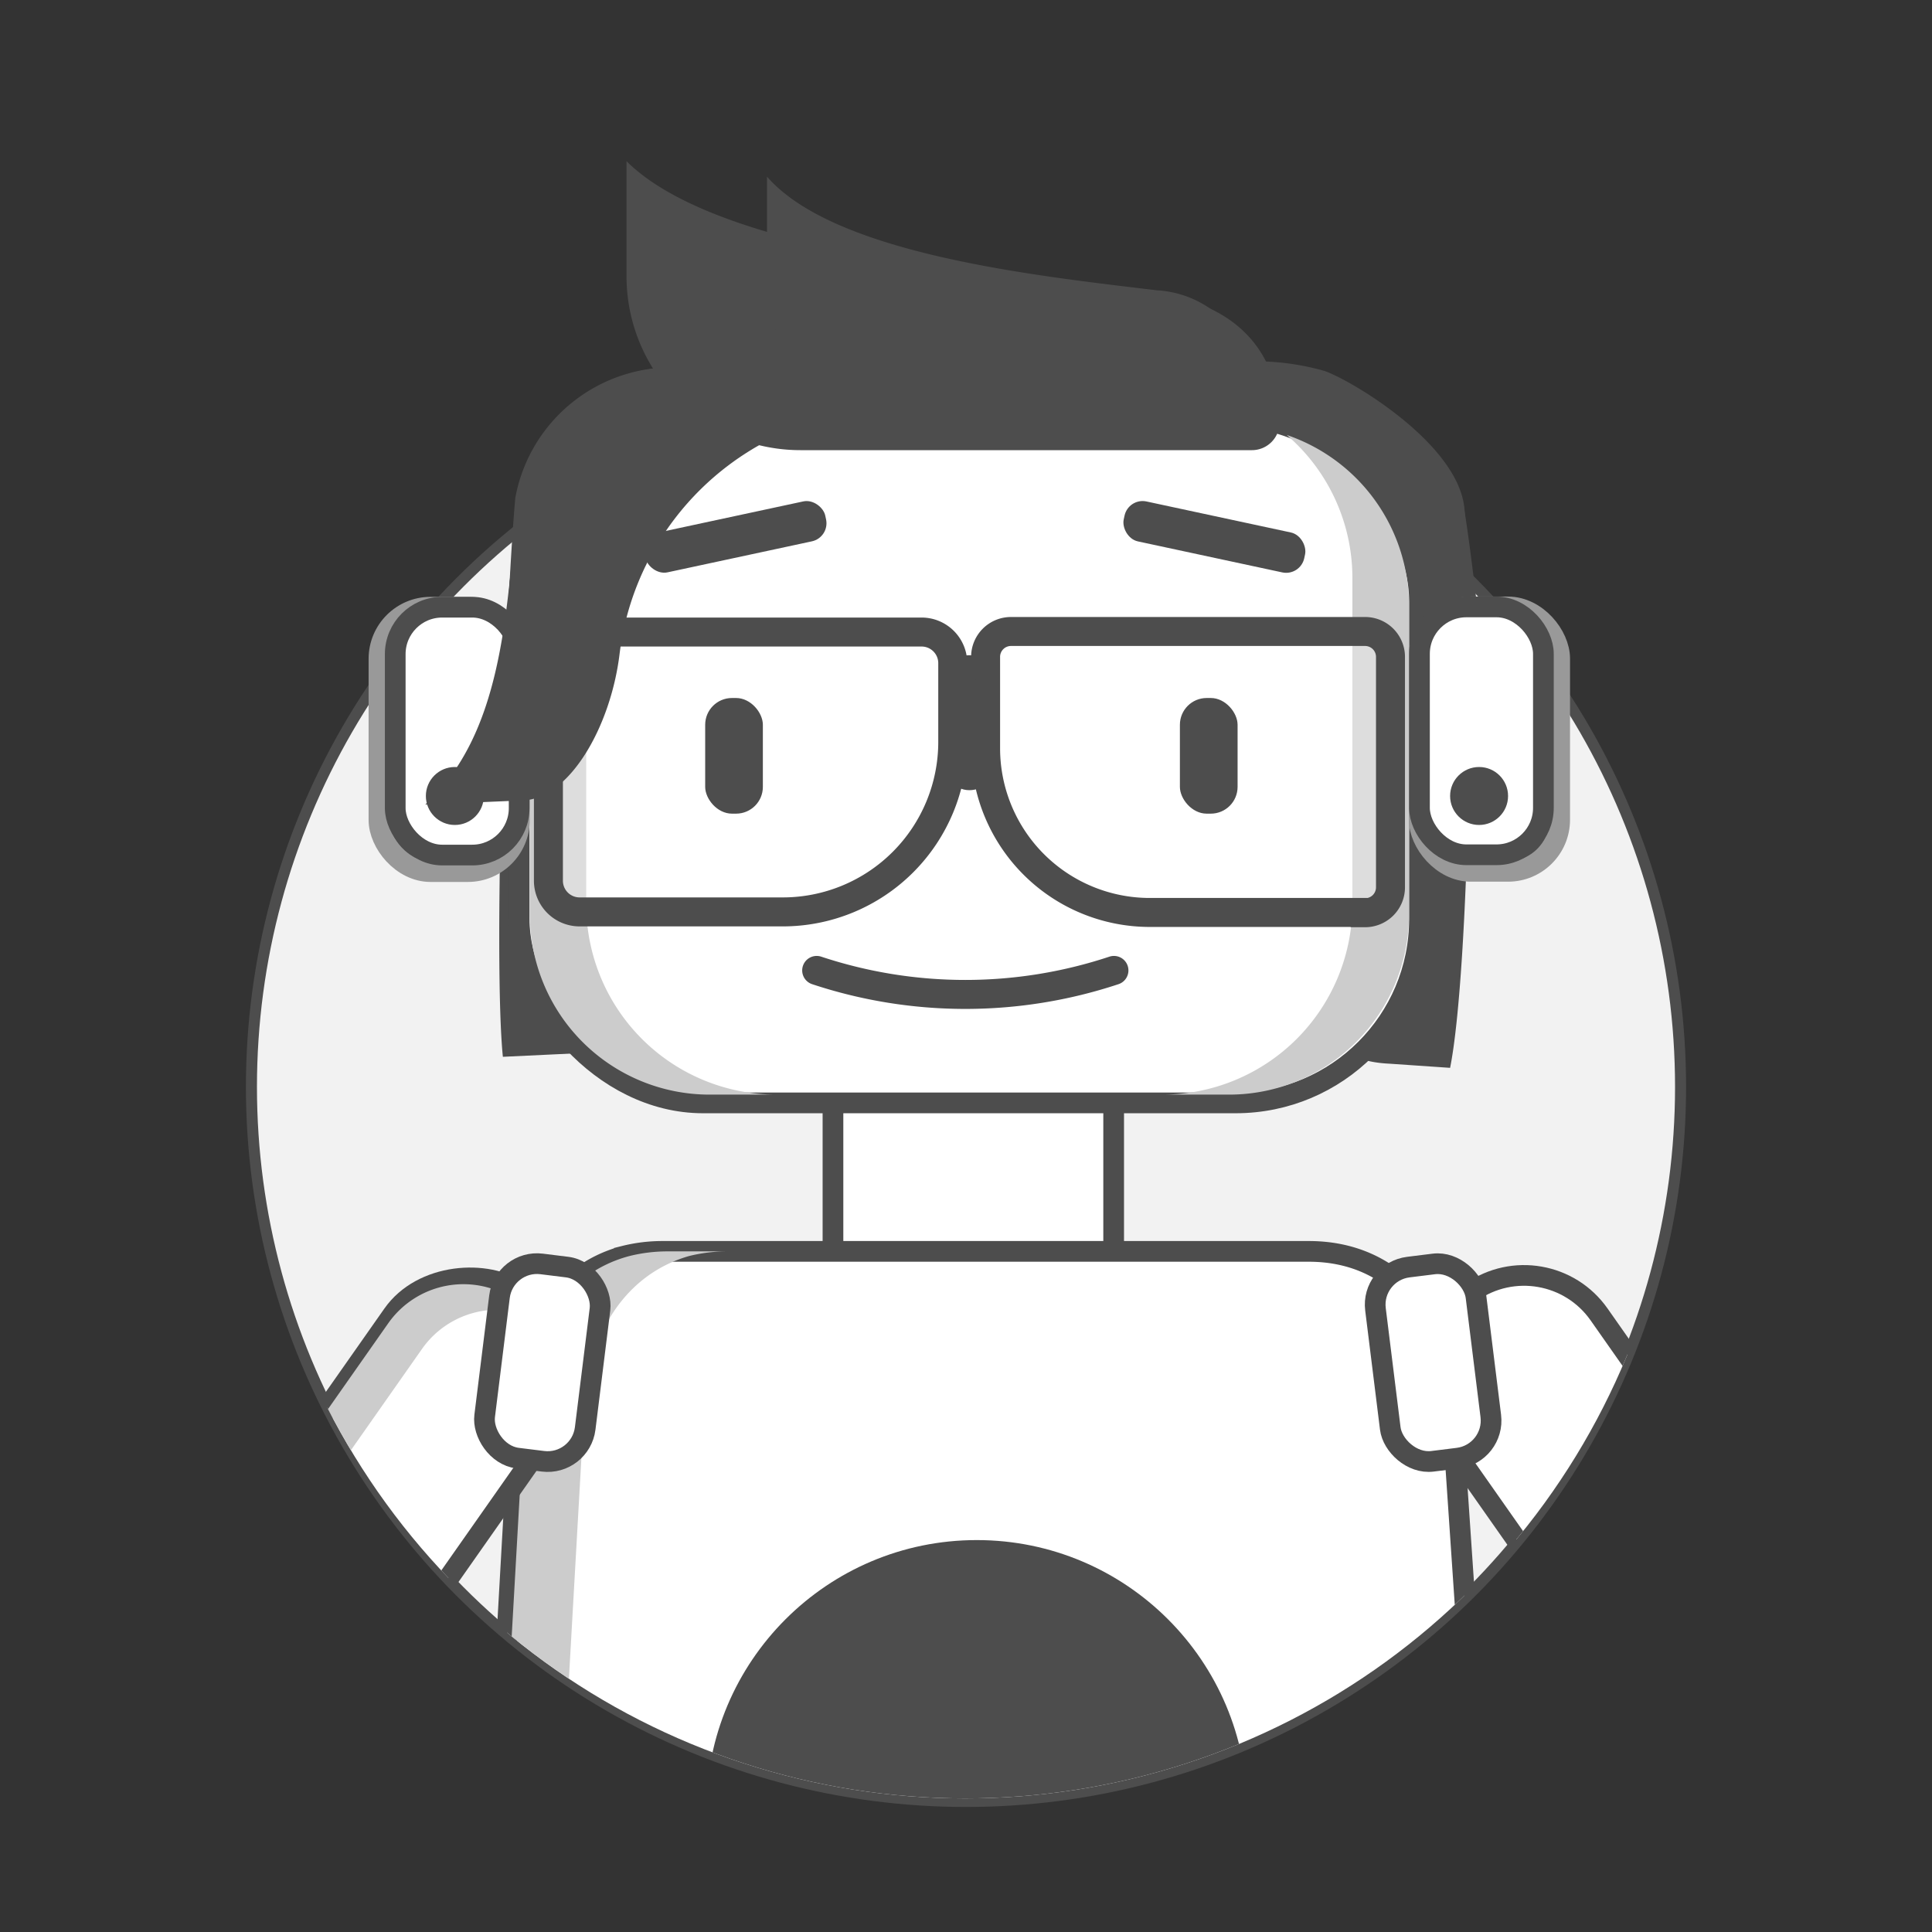 <svg xmlns="http://www.w3.org/2000/svg" xmlns:xlink="http://www.w3.org/1999/xlink" viewBox="0 0 70 70"><rect x="0" y="0" width="70" height="70" fill="#333333" stroke="none"/><defs><style>.cls-1,.cls-11{fill:none;}.cls-2{fill:#f2f2f2;stroke-width:0.4px;}.cls-10,.cls-11,.cls-2,.cls-5,.cls-9{stroke:#4d4d4d;}.cls-10,.cls-11,.cls-2,.cls-5,.cls-7,.cls-9{stroke-miterlimit:10;}.cls-3{clip-path:url(#clip-path);}.cls-10,.cls-4,.cls-7{fill:#4d4d4d;}.cls-5,.cls-8,.cls-9{fill:#fff;}.cls-11,.cls-5,.cls-7{stroke-linecap:round;}.cls-5,.cls-7{stroke-width:0.75px;}.cls-6{fill:#ccc;}.cls-7{stroke:#999;}.cls-9{fill-opacity:0.33;}.cls-11,.cls-9{stroke-width:1.05px;}.cls-10{stroke-width:0.7px;}.cls-12{fill:#999;}</style><clipPath id="clip-path"><path class="cls-1" d="M9.06,39.22c0-14.33,11.53-41.4,25.85-41.4s26,27.07,26,41.4a25.94,25.94,0,1,1-51.88,0Z"/></clipPath></defs><g id="BOT"><circle class="cls-2" cx="35" cy="39.38" r="25.89"/><g class="cls-3"><path class="cls-4" d="M23.17,33.27l.32-18.16c0-.4.65-1.77.18-1.76h0a5.77,5.77,0,0,0-5,4.69c-.38,4.32-.8,16.75-.45,20.25l3.16-.15C24.39,38.05,23.25,35.87,23.17,33.27Z"/><path class="cls-4" d="M48.58,33.62,44.84,15.19c0-.41.23-2.12.7-2.1a9.24,9.24,0,0,1,2.45.35c1,.35,4.87,2.66,5.07,5,.38,4.32.18,16.75-.52,20.25l-2.19-.15C47.36,38.4,48.5,36.22,48.58,33.62Z"/><path class="cls-4" d="M43,15.89l1.05.35c0-.41.66-2.12,1.13-2.1v-.7c2.23.07,7.35,1.75,7.87,5,.7,4.28.58,8.57,3.33,11.11l-3.59-.11c-1.68-.05-3.18-2.66-3.5-5.32A10.13,10.13,0,0,0,43,15.89Z"/><rect class="cls-5" x="30.18" y="37.56" width="10.17" height="12.27" rx="2.03"/><rect class="cls-5" x="18.81" y="15.12" width="32.62" height="24.84" rx="6.66"/><path class="cls-6" d="M21.24,32.8V20.94a6.87,6.87,0,0,1,2.38-5.18,6.53,6.53,0,0,0-4.42,6.16V33.16a6.51,6.51,0,0,0,6.5,6.5h2.41A6.89,6.89,0,0,1,21.24,32.8Z"/><path class="cls-6" d="M49,32.8V20.94a6.83,6.83,0,0,0-2.38-5.18,6.53,6.53,0,0,1,4.43,6.16V33.16a6.52,6.52,0,0,1-6.51,6.5H42.13A6.89,6.89,0,0,0,49,32.8Z"/><rect class="cls-7" x="13.73" y="22" width="5.09" height="9.58" rx="1.87"/><rect class="cls-5" x="14.32" y="22" width="4.49" height="8.98" rx="1.7"/><rect class="cls-7" x="51.43" y="22" width="5.09" height="9.58" rx="1.87" transform="translate(107.94 53.57) rotate(-180)"/><rect class="cls-5" x="51.43" y="22" width="4.49" height="8.98" rx="1.7" transform="translate(107.35 52.97) rotate(-180)"/><path class="cls-4" d="M29,16.31H45.36a1,1,0,0,0,1-1h0c0-2.6-1.64-4.39-4.7-4.7C35.87,10,26,9.13,22.7,5.84V10A6.3,6.3,0,0,0,29,16.31Z"/><path class="cls-4" d="M32.5,15.41H44.71a.78.78,0,0,0,.73-.84h0a3.74,3.74,0,0,0-3.51-4.05C37.62,10,30.25,9.23,27.79,6.4V10C27.79,13,29.9,15.41,32.5,15.41Z"/><circle class="cls-8" cx="26.59" cy="27.38" r="4.79"/><circle class="cls-8" cx="43.8" cy="27.23" r="4.79"/><path class="cls-9" d="M21,22.9H33.39A1.13,1.13,0,0,1,34.52,24v2.88a6.16,6.16,0,0,1-6.16,6.16H21a1.13,1.13,0,0,1-1.13-1.13V24A1.13,1.13,0,0,1,21,22.9Z"/><path class="cls-9" d="M36.64,22.9h7.8a5.95,5.95,0,0,1,5.95,5.95v3.31a.92.92,0,0,1-.92.92H36.64a.92.92,0,0,1-.92-.92V23.81a.92.92,0,0,1,.92-.92Z" transform="translate(86.1 55.96) rotate(-180)"/><rect class="cls-10" x="34.52" y="24.09" width="1.2" height="4.19" rx="0.6"/><rect class="cls-4" x="25.55" y="25.29" width="2.09" height="4.19" rx="0.97"/><rect class="cls-4" x="42.75" y="25.29" width="2.09" height="4.19" rx="0.97"/><path class="cls-11" d="M29.59,35.16a17.1,17.1,0,0,0,10.77,0"/><rect class="cls-4" x="23.3" y="18.71" width="6.69" height="1.48" rx="0.67" transform="translate(-3.49 6.03) rotate(-12.12)"/><rect class="cls-4" x="40.66" y="18.71" width="6.69" height="1.48" rx="0.67" transform="translate(82.94 47.71) rotate(-167.88)"/><circle class="cls-4" cx="16.48" cy="28.84" r="1.05"/><circle class="cls-4" cx="53.59" cy="28.84" r="1.05"/><path class="cls-5" d="M48.32,83.94H23.42a6.12,6.12,0,0,1-6.1-6.1l1.49-26.4c0-2.86,1.34-5.27,3.81-5.93a5.65,5.65,0,0,1,1.4-.17h23.4c3.36,0,5.21,2.74,5.21,6.1l1.79,26.4A6.12,6.12,0,0,1,48.32,83.94Z"/><path class="cls-4" d="M28.74,15.54l-1,.35c0-.41-3.55-2.55-4-2.54h0a5.77,5.77,0,0,0-5,4.69c-.38,4.32-.57,8.57-3.33,11.11L18.94,29c1.68-.05,3.19-2.66,3.51-5.32A10.1,10.1,0,0,1,28.74,15.54Z"/><path class="cls-6" d="M19.64,78l1.5-26.49c0-2.87,1.35-5.29,3.82-6a5.71,5.71,0,0,1,1.4-.17H24.2a5.71,5.71,0,0,0-1.4.17c-2.48.66-3.82,3.08-3.82,6L17.48,78a6.13,6.13,0,0,0,6.12,6.12h2.16A6.14,6.14,0,0,1,19.64,78Z"/><rect class="cls-5" x="48.21" y="52.82" width="23.04" height="7.14" rx="3.32" transform="translate(71.56 -24.9) rotate(54.93)"/><rect class="cls-5" x="49.41" y="74.36" width="23.04" height="7.14" rx="3.32" transform="translate(-37.78 84.47) rotate(-55.77)"/><rect class="cls-5" x="62.72" y="64.25" width="6.34" height="6.47" rx="1.89" transform="translate(73.99 161.46) rotate(-140.61)"/><rect class="cls-5" x="50.08" y="45.83" width="3.67" height="7.09" rx="1.37" transform="translate(109.53 91.97) rotate(172.92)"/><rect class="cls-5" x="0.93" y="52.82" width="23.04" height="7.14" rx="3.32" transform="translate(65.75 78.6) rotate(125.07)"/><rect class="cls-5" x="-0.27" y="74.36" width="23.04" height="7.14" rx="3.32" transform="translate(-46.86 131.07) rotate(-124.23)"/><path class="cls-6" d="M5.88,62.28,15.3,48.86a3.34,3.34,0,0,1,4.32-1,3.17,3.17,0,0,0-.52-.45l-.4-.28a3.33,3.33,0,0,0-4.63.81L4.65,61.36A3.34,3.34,0,0,0,5.46,66l.41.28.31.19A3.34,3.34,0,0,1,5.88,62.28Z"/><rect class="cls-5" x="3.12" y="64.25" width="6.34" height="6.47" rx="1.89" transform="translate(-41.4 19.32) rotate(-39.39)"/><rect class="cls-5" x="17.81" y="45.83" width="3.67" height="7.09" rx="1.37" transform="translate(6.24 -2.05) rotate(7.08)"/><path class="cls-12" d="M49.8,71.3h-.35a.39.39,0,0,0-.39.39v-.58s0-.07,0-.1v0s0-.06,0-.1h0l0-.1v0a1.19,1.19,0,0,0-.08-.2v0l-.06-.09h0l-.06-.09h0l-.07-.09h0s-.1-.11-.16-.16h0A1.44,1.44,0,0,0,48,69.8h0l-.13,0a1,1,0,0,0-.54-.93.94.94,0,0,0-.47-.17c-1-.12-2.69-.3-3.25-1v.46a2.62,2.62,0,0,1-1.17-.59v1a1.47,1.47,0,0,0,.6,1.18,1.51,1.51,0,0,0-1,.37h0c-.06,0-.11.11-.16.16h0l-.07.09h0l-.06.09h0l0,.09v0a1.19,1.19,0,0,0-.08.2v0l0,.1h0a.44.44,0,0,0,0,.1v0s0,.07,0,.1v.58a.39.39,0,0,0-.4-.39h-.34a.43.43,0,0,0-.43.43v1.34a.43.43,0,0,0,.43.43h.31a.43.43,0,0,0,.43-.43v.82h0a1.51,1.51,0,0,0,.55,1.18l.06.05.12.08a1.66,1.66,0,0,0,.27.13l.15,0a1.58,1.58,0,0,0,.38,0h4.43a1.53,1.53,0,0,0,1.53-1.53h0v-.82a.43.43,0,0,0,.43.43h.31a.43.43,0,0,0,.43-.43V71.73A.43.43,0,0,0,49.8,71.3Z"/><circle class="cls-4" cx="35.39" cy="65.6" r="9.8"/></g></g></svg>